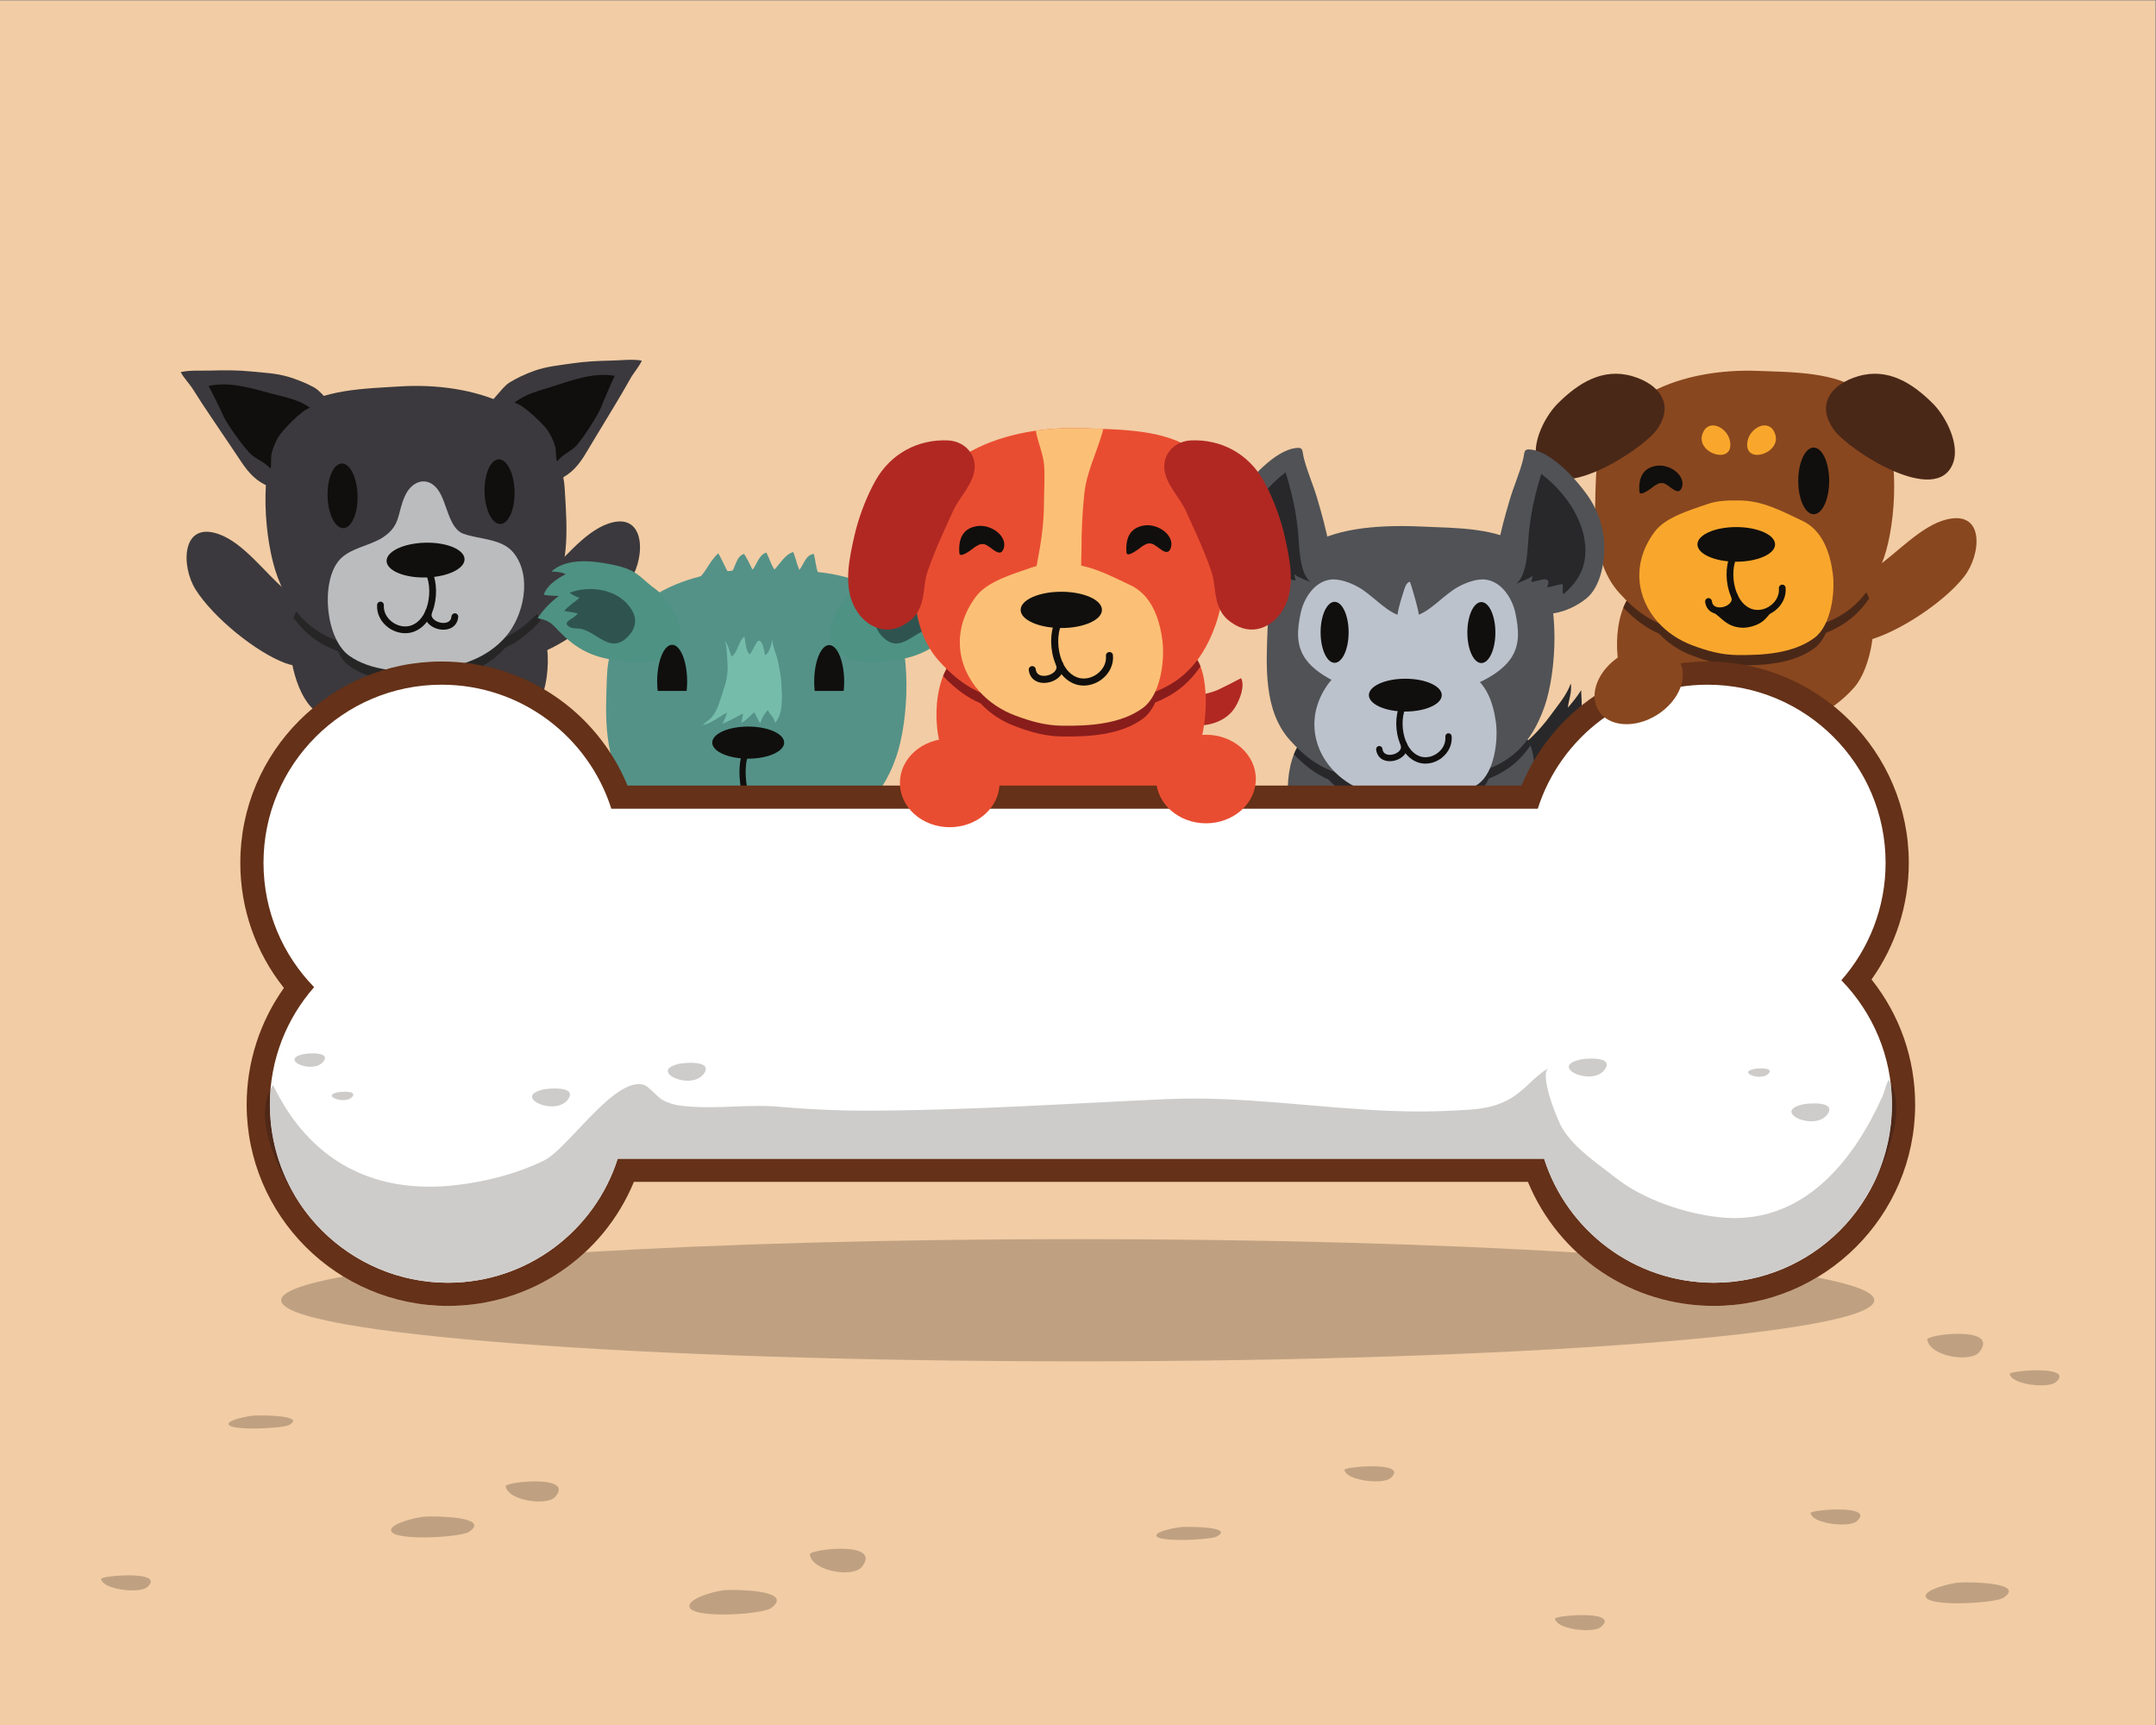 <?xml version="1.0" encoding="UTF-8" standalone="no"?>
<svg
   xmlns:dc="http://purl.org/dc/elements/1.1/"
   xmlns:cc="http://creativecommons.org/ns#"
   xmlns:rdf="http://www.w3.org/1999/02/22-rdf-syntax-ns#"
   xmlns:svg="http://www.w3.org/2000/svg"
   xmlns="http://www.w3.org/2000/svg"
   xmlns:sodipodi="http://sodipodi.sourceforge.net/DTD/sodipodi-0.dtd"
   xmlns:inkscape="http://www.inkscape.org/namespaces/inkscape"
   version="1.1"
   id="svg2"
   xml:space="preserve"
   width="1333.333"
   height="1066.667"
   viewBox="0 0 1333.333 1066.667"
   sodipodi:docname="cartoonDogsWithBone.eps"><rect x="0" y="0" width="1333.333" height="1066.667" fill="#808080" stroke="none"/><defs
     id="defs6" /><sodipodi:namedview
     pagecolor="#ffffff"
     bordercolor="#666666"
     borderopacity="1"
     objecttolerance="10"
     gridtolerance="10"
     guidetolerance="10"
     inkscape:pageopacity="0"
     inkscape:pageshadow="2"
     inkscape:window-width="640"
     inkscape:window-height="480"
     id="namedview4" /><g
     id="g10"
     inkscape:groupmode="layer"
     inkscape:label="ink_ext_XXXXXX"
     transform="matrix(1.333,0,0,-1.333,0,1066.667)"><g
       id="g12"
       transform="scale(0.1)"><path
         d="M 0,0 H 10000 V 8000 H 0 Z"
         style="fill:#f2cca4;fill-opacity:1;fill-rule:nonzero;stroke:none"
         id="path14" /><path
         d="m 5000,1687.03 c -2041.02,0 -3695.58,126.91 -3695.58,283.44 0,38.99 102.72,76.16 288.43,109.97 141.55,-86.49 307.79,-136.36 485.48,-136.36 242.91,0 467.85,92.44 636.32,249.16 628.89,38.01 1422.55,60.69 2285.35,60.69 877.24,0 1683.17,-23.45 2316.94,-62.62 168.25,-155.55 392.35,-247.23 634.25,-247.23 174.79,0 338.49,48.25 478.53,132.16 171.48,-32.69 265.86,-68.38 265.86,-105.77 0,-156.53 -1654.57,-283.44 -3695.58,-283.44"
         style="fill:#bfa182;fill-opacity:1;fill-rule:nonzero;stroke:none"
         id="path16" /><path
         d="m 1324.1,4925.72 c 101.24,-37.48 195.7,5.33 181.55,108.76 -12.48,91.4 -107.51,168.56 -179.8,228.63 -95.99,79.79 -195.42,221.89 -313.66,262.13 -170.764,58.06 -172.803,-149.8 -104.94,-257.71 81.074,-128.96 279.42,-290.95 416.85,-341.81"
         style="fill:#3b393d;fill-opacity:1;fill-rule:nonzero;stroke:none"
         id="path18" /><path
         d="m 8664.74,5031.2 c -104.12,-26.81 -193.32,25.25 -168.78,126.21 21.68,89.26 123.64,156.01 201.36,208.17 103.25,69.23 216.17,199.87 337.39,227.68 175.07,40.14 155.91,-165.96 77.71,-265.95 -93.45,-119.46 -306.4,-259.74 -447.68,-296.11"
         style="fill:#89471f;fill-opacity:1;fill-rule:nonzero;stroke:none"
         id="path20" /><path
         d="m 8496,5365.16 c -158.45,89.19 -328.27,76.51 -503.2,79.44 -165.54,2.76 -338.91,-77.73 -432.68,-207.67 -84.03,-116.39 -78.35,-379.98 25.1,-488.05 130.75,-136.61 411.9,-123.11 592.91,-124.37 167.03,-1.14 318.18,68.48 423.96,188.22 79.55,90.02 120.68,322.43 60.07,434.6 -31.33,57.96 -105.37,83.59 -166.16,117.83"
         style="fill:#89471f;fill-opacity:1;fill-rule:nonzero;stroke:none"
         id="path22" /><path
         d="m 8671.85,5226.17 c -2.89,7.43 -6.09,14.54 -9.69,21.16 -31.33,57.96 -105.37,83.59 -166.16,117.83 -158.45,89.19 -328.27,76.51 -503.2,79.44 -165.54,2.76 -338.91,-77.73 -432.68,-207.67 -11.21,-15.53 -20.74,-33.68 -28.73,-53.7 55.9,-58.41 109.23,-96.21 165.62,-120.68 40.75,-43.62 93.43,-79.13 155.04,-102.12 69.2,-25.81 133.05,-43.97 207.8,-44.85 118.31,-1.43 258.49,6.46 357.44,79.28 22.92,16.87 40.68,42.19 54.19,71.67 78.37,30.42 146.61,79.77 200.37,159.64"
         style="fill:#4a2818;fill-opacity:1;fill-rule:nonzero;stroke:none"
         id="path24" /><path
         d="m 8712.28,6102.78 c 107.88,-183.59 84.51,-525.95 27.82,-688.71 -8.85,-25.39 -19.05,-50.27 -30.71,-74.42 -130.67,-270.89 -385.56,-274.5 -666.88,-274.13 -236.74,0.29 -370.71,7.54 -530.79,186.77 -127.12,142.29 -113.88,354.93 -107.52,533.79 13.72,385.85 421.67,508.21 750.07,495.43 156.73,-6.11 363.07,-3.36 489.73,-99.48 27.04,-20.51 49.61,-47.51 68.28,-79.25"
         style="fill:#89471f;fill-opacity:1;fill-rule:nonzero;stroke:none"
         id="path26" /><path
         d="m 7693.14,5114.38 c 41.23,-45.47 95.4,-82.45 158.91,-106.15 69.2,-25.82 133.05,-43.94 207.8,-44.84 118.31,-1.43 258.49,6.47 357.44,79.29 77.94,57.36 97.66,211.29 85.59,300.51 -13.25,98.09 -48.57,199.52 -142.62,243.65 -95.27,44.69 -182.42,92.74 -290.53,93.61 -53.4,0.43 -100.35,0.09 -150.57,-17.54 -75.6,-26.55 -190.97,-59.42 -241.31,-126.08 -109.76,-145.44 -86.65,-310 15.29,-422.45"
         style="fill:#f9a72c;fill-opacity:1;fill-rule:nonzero;stroke:none"
         id="path28" /><path
         d="m 8235.27,5476.62 c 0,-44.38 -80.67,-80.36 -180.16,-80.36 -99.47,0 -180.11,35.98 -180.11,80.36 0,44.39 80.64,80.37 180.11,80.37 99.49,0 180.16,-35.98 180.16,-80.37"
         style="fill:#100f0d;fill-opacity:1;fill-rule:nonzero;stroke:none"
         id="path30" /><path
         d="m 8154.33,5141.32 c -14.04,0 -27.88,2.43 -40.92,7.44 -37.04,14.17 -66.31,45.41 -84.55,90.26 -24.16,59.3 -24.89,135.75 -1.8,185.94 3.6,7.85 12.89,11.29 20.76,7.67 7.82,-3.6 11.27,-12.88 7.67,-20.74 -19.45,-42.26 -18.49,-110 2.32,-161.08 10.4,-25.54 30.44,-58.94 66.79,-72.88 28.61,-10.96 63.34,-4.9 90.6,15.79 26.4,19.99 40.48,49.61 37.74,79.15 -0.78,8.61 5.52,16.23 14.11,17.03 8.72,0.82 16.23,-5.51 17.03,-14.12 3.75,-40.4 -14.92,-80.42 -49.98,-107 -23.74,-18 -52.09,-27.46 -79.77,-27.46"
         style="fill:#100f0d;fill-opacity:1;fill-rule:nonzero;stroke:none"
         id="path32" /><path
         d="m 7978.33,5153.08 c -8.99,0 -17.77,1.31 -25.85,4.06 -23.67,8.09 -38.46,26.9 -41.62,52.94 -1.05,8.57 5.07,16.36 13.63,17.4 8.5,1.02 16.39,-5.06 17.42,-13.64 1.69,-14.06 8.46,-22.93 20.68,-27.1 19.15,-6.54 46.96,0.54 62.03,15.75 8.83,8.95 11.42,18.81 7.7,29.36 -2.89,8.14 1.37,17.06 9.53,19.94 8.12,2.88 17.05,-1.38 19.94,-9.52 7.71,-21.84 2.27,-44.35 -14.94,-61.76 -17.23,-17.39 -43.68,-27.43 -68.52,-27.43"
         style="fill:#100f0d;fill-opacity:1;fill-rule:nonzero;stroke:none"
         id="path34" /><path
         d="m 8043.29,5212 c 1.74,0.06 -16.55,-22.4 -18.78,-24.08 -9.01,-6.88 -21.95,-13.55 -33.19,-15.59 -19.61,-3.55 -41.15,6.34 -60.56,10.09 14.92,-20.32 37.74,-34.49 56.31,-51.35 27.6,-25.02 55.78,-38.76 92.64,-40.85 28.21,-1.61 63.2,7.93 87.29,22.24 27.73,16.47 40.3,42.05 63.39,62.72 -30.22,-14.76 -77.9,-4.09 -110.93,-2.11 -17.58,1.05 -24.9,2.2 -39.19,12.75 -11.35,8.41 -22.3,26.64 -36.98,26.18"
         style="fill:#100f0d;fill-opacity:1;fill-rule:nonzero;stroke:none"
         id="path36" /><path
         d="m 8235.18,5989.61 c 32.95,-92.53 -149.83,-147.9 -127.47,-33.08 12.47,64.1 101.06,107.11 127.47,33.08"
         style="fill:#f9a72c;fill-opacity:1;fill-rule:nonzero;stroke:none"
         id="path38" /><path
         d="m 7898.44,5989.61 c -32.94,-92.53 149.81,-147.9 127.47,-33.08 -12.46,64.1 -101.06,107.11 -127.47,33.08"
         style="fill:#f9a72c;fill-opacity:1;fill-rule:nonzero;stroke:none"
         id="path40" /><path
         d="m 9069.19,5893.35 c -0.91,-13.32 -3.39,-26.11 -7.71,-38.11 -75.6,-209.65 -488.24,61.11 -554.19,154.03 -83.53,117.69 -10.89,211.59 114.8,247.93 137.62,39.77 251.78,-33.32 345.92,-127.84 51.78,-51.98 106.81,-153.55 101.18,-236.01"
         style="fill:#4a2818;fill-opacity:1;fill-rule:nonzero;stroke:none"
         id="path42" /><path
         d="m 7125.11,5893.35 c 0.89,-13.32 3.36,-26.11 7.67,-38.11 75.62,-209.65 488.26,61.11 554.2,154.03 83.55,117.69 10.91,211.59 -114.81,247.93 -137.59,39.77 -251.74,-33.32 -345.91,-127.84 -51.74,-51.98 -106.8,-153.55 -101.15,-236.01"
         style="fill:#4a2818;fill-opacity:1;fill-rule:nonzero;stroke:none"
         id="path44" /><path
         d="m 7609.08,5774.88 c -4.39,-18.1 -4.55,-37.32 -3.22,-54.26 2.17,-27.72 68.52,26.94 68.29,26.81 14.66,7.76 20.75,15.83 40.98,13.33 27.69,-3.46 71.67,-68.61 88.17,-18.77 17.7,53.43 -56.26,111.92 -124.67,98.26 -43.31,-8.64 -62.27,-35.5 -69.55,-65.37"
         style="fill:#100f0d;fill-opacity:1;fill-rule:nonzero;stroke:none"
         id="path46" /><path
         d="m 8342.71,5771.15 c 0,-85.42 32.11,-154.67 71.78,-154.67 39.64,0 71.78,69.25 71.78,154.67 0,85.44 -32.14,154.7 -71.78,154.7 -39.67,0 -71.78,-69.26 -71.78,-154.7"
         style="fill:#100f0d;fill-opacity:1;fill-rule:nonzero;stroke:none"
         id="path48" /><path
         d="m 7102.01,4288.76 c -91.81,-27.79 -226.1,-6.96 -249.56,92.07 -18.43,77.8 83.98,96.11 131.04,118.5 44.45,21.19 90.34,51.47 125.5,86.26 30.29,29.99 58.69,62.27 83.29,96.32 33.35,46.21 77.77,96.61 94.99,149.91 6.91,-38.82 -9.98,-77.33 -13.33,-112.53 22.52,25.9 42.36,50.37 61.61,80.99 3.14,-71.41 8.04,-138.58 -3.7,-207.67 9.91,15.77 20.01,32.13 31.09,46.7 -27.83,-134.88 -97.75,-246.17 -208.63,-325.85 -14.38,-10.32 -32.33,-18.66 -52.3,-24.7"
         style="fill:#28282a;fill-opacity:1;fill-rule:nonzero;stroke:none"
         id="path50" /><path
         d="m 6307.41,4219.89 c 18.34,125.2 -17.43,374.68 -205.18,270.34 -172.77,-95.98 -164.97,-338.2 -141.26,-504.02 14.54,-101.94 78.97,-230.48 195.63,-142.98 126.1,94.53 130.14,235.4 150.81,376.66"
         style="fill:#28282a;fill-opacity:1;fill-rule:nonzero;stroke:none"
         id="path52" /><path
         d="m 6758.81,4219.89 c -18.33,125.2 17.43,374.68 205.21,270.34 172.76,-95.98 164.96,-338.2 141.27,-504.02 -14.61,-101.94 -79,-230.48 -195.66,-142.98 -126.09,94.53 -130.14,235.4 -150.82,376.66"
         style="fill:#28282a;fill-opacity:1;fill-rule:nonzero;stroke:none"
         id="path54" /><path
         d="m 6930.94,4677.58 c -152.42,85.85 -315.77,73.6 -484.08,76.42 -159.26,2.66 -326.02,-74.74 -416.24,-199.78 -80.82,-111.98 -75.37,-365.54 24.14,-469.49 125.77,-131.41 396.26,-118.44 570.37,-119.63 160.71,-1.13 306.11,65.88 407.87,181.06 76.53,86.59 116.08,310.17 57.77,418.1 -30.13,55.72 -101.35,80.38 -159.83,113.32"
         style="fill:#505256;fill-opacity:1;fill-rule:nonzero;stroke:none"
         id="path56" /><path
         d="m 6325.07,4361.26 c -42.45,94.34 -135.16,130.04 -196.27,50.88 -53.99,-69.94 -42.84,-186.64 -35.27,-276.36 10.04,-119.13 -20.18,-282.53 31.79,-390.27 75.1,-155.61 218.38,-17.32 246.47,101.52 33.55,142 10.88,386.25 -46.72,514.23"
         style="fill:#505256;fill-opacity:1;fill-rule:nonzero;stroke:none"
         id="path58" /><path
         d="m 6795.99,4361.26 c 42.43,94.34 135.11,130.04 196.23,50.88 54.03,-69.94 42.85,-186.64 35.29,-276.36 -10.03,-119.13 20.19,-282.53 -31.79,-390.27 -75.1,-155.61 -218.39,-17.32 -246.45,101.52 -33.58,142 -10.9,386.25 46.72,514.23"
         style="fill:#505256;fill-opacity:1;fill-rule:nonzero;stroke:none"
         id="path60" /><path
         d="m 7100.1,4543.87 c -2.78,7.16 -5.86,13.98 -9.33,20.39 -30.13,55.72 -101.35,80.38 -159.83,113.32 -152.42,85.85 -315.77,73.6 -484.08,76.42 -159.26,2.66 -326.02,-74.74 -416.24,-199.78 -10.78,-14.92 -19.96,-32.39 -27.64,-51.63 53.78,-56.19 105.07,-92.58 159.33,-116.11 39.19,-41.97 89.89,-76.12 149.15,-98.24 66.56,-24.84 127.99,-42.29 199.9,-43.14 113.82,-1.38 248.66,6.19 343.85,76.25 22.05,16.24 39.12,40.61 52.14,68.93 75.4,29.29 141.02,76.76 192.75,153.59"
         style="fill:#28282a;fill-opacity:1;fill-rule:nonzero;stroke:none"
         id="path62" /><path
         d="m 7138.98,5387.18 c 103.78,-176.61 81.3,-505.96 26.76,-662.56 -8.5,-24.4 -18.28,-48.33 -29.51,-71.58 -125.72,-260.59 -370.92,-264.04 -641.55,-263.7 -227.73,0.28 -356.64,7.26 -510.62,179.64 -122.3,136.94 -109.54,341.46 -103.44,513.53 13.22,371.19 242.09,499.25 721.57,476.62 150.72,-7.11 349.29,-3.23 471.13,-95.72 25.99,-19.71 47.72,-45.68 65.66,-76.23"
         style="fill:#505256;fill-opacity:1;fill-rule:nonzero;stroke:none"
         id="path64" /><path
         d="m 7428.6,5346.29 c -12.91,-48.81 -35.12,-93.41 -69.16,-120.66 -86.6,-69.22 -205.58,-96.39 -306.63,-48.58 -48.57,22.98 -112.71,43.47 -134.21,97.77 -21.8,55.07 19.73,128.48 29.45,183.91 13.32,76.06 34.26,150.5 56.08,224.55 18.19,61.76 45.26,122.6 61.23,184.11 9.62,37.01 0.11,54.21 39.92,48.84 94.89,-12.82 207.42,-138 259.52,-211.68 39.26,-55.57 64.97,-120.48 74.53,-188.49 6.72,-47.93 4.56,-111.82 -10.73,-169.77"
         style="fill:#505256;fill-opacity:1;fill-rule:nonzero;stroke:none"
         id="path66" /><path
         d="m 7103.3,5608.61 c 10.72,65.59 26.32,127.71 47.26,194.87 102.47,-77.22 193.97,-201.17 203.89,-331.68 7.43,-97.62 -30.78,-167.21 -102.24,-227.01 -4.82,16.28 0.41,31.62 -3.07,47.91 -23.92,-2.85 -47.22,-12.28 -71.98,-15.58 28.6,65.42 -44.47,25.38 -73.3,25.41 3.88,10.24 4.26,22.22 7.22,31.97 -4.59,-15.07 -67.91,-34.33 -80.04,-42.57 57.89,39.27 55.72,177.35 61.93,238.43 2.72,26.93 6.17,52.84 10.33,78.25"
         style="fill:#28282a;fill-opacity:1;fill-rule:nonzero;stroke:none"
         id="path68" /><path
         d="m 5686.34,5353.54 c 12.92,-48.8 35.11,-93.41 69.16,-120.65 86.6,-69.22 205.59,-96.4 306.63,-48.58 48.57,22.97 112.72,43.45 134.22,97.77 21.79,55.05 -19.74,128.47 -29.46,183.91 -13.31,76.05 -34.25,150.5 -56.06,224.55 -18.21,61.75 -45.28,122.59 -61.25,184.1 -9.61,37.02 -0.1,54.22 -39.91,48.84 -94.91,-12.82 -207.43,-138 -259.53,-211.68 -39.26,-55.55 -64.96,-120.48 -74.51,-188.48 -6.74,-47.93 -4.59,-111.82 10.71,-169.78"
         style="fill:#505256;fill-opacity:1;fill-rule:nonzero;stroke:none"
         id="path70" /><path
         d="m 6011.65,5615.85 c -10.75,65.59 -26.34,127.71 -47.26,194.87 -102.48,-77.19 -193.98,-201.15 -203.9,-331.68 -7.42,-97.59 30.78,-167.19 102.25,-226.99 4.8,16.28 -0.44,31.62 3.07,47.9 23.91,-2.83 47.22,-12.28 71.98,-15.58 -28.61,65.41 44.46,25.39 73.3,25.42 -3.88,10.23 -4.26,22.22 -7.22,31.96 4.59,-15.06 67.88,-34.33 80.04,-42.58 -57.89,39.26 -55.74,177.37 -61.93,238.45 -2.73,26.94 -6.18,52.85 -10.33,78.23"
         style="fill:#28282a;fill-opacity:1;fill-rule:nonzero;stroke:none"
         id="path72" /><path
         d="m 6180.11,4434.17 c 38.71,-43.11 89.56,-78.15 149.17,-100.59 64.95,-24.46 124.88,-41.64 195.05,-42.48 111.02,-1.35 242.57,6.11 335.45,75.11 73.15,54.36 91.66,200.21 80.33,284.76 -12.43,92.95 -45.59,189.04 -133.85,230.86 -89.41,42.34 -171.24,87.88 -272.69,88.71 -50.12,0.4 -94.17,0.1 -141.32,-16.61 -70.94,-25.18 -179.22,-56.31 -226.47,-119.49 -103.04,-137.8 -81.35,-293.75 14.33,-400.27"
         style="fill:#bcc2cc;fill-opacity:1;fill-rule:nonzero;stroke:none"
         id="path74" /><path
         d="m 7030.43,5158 c -12.61,60.61 -57.3,141.5 -133.61,154.71 -43.37,7.5 -98.15,-14.34 -134.1,-34.36 -60.38,-33.62 -121.18,-105.53 -181.42,-128.18 5.84,2.2 -33.57,138.59 -40.41,153.65 -17.78,-6.2 -22.38,-25.01 -27.94,-42.62 -11.63,-36.85 -23.96,-72.54 -29.5,-111.03 -60.25,22.65 -121.05,94.56 -181.43,128.18 -35.92,20.02 -90.71,41.86 -134.09,34.36 -76.29,-13.21 -121.01,-94.1 -133.61,-154.71 -15.5,-74.48 -24,-149.27 24.97,-216.13 64.67,-88.31 223.84,-148.12 335.43,-163.89 52.12,-7.34 94.44,-7.41 137.65,-1.12 43.22,-6.29 85.55,-6.22 137.67,1.12 111.59,15.77 270.74,75.58 335.43,163.89 48.97,66.86 40.45,141.65 24.96,216.13"
         style="fill:#bcc2cc;fill-opacity:1;fill-rule:nonzero;stroke:none"
         id="path76" /><path
         d="m 6937.66,5067.66 c 0,-78.11 -29.09,-141.45 -65.04,-141.45 -35.88,0 -64.97,63.34 -64.97,141.45 0,78.13 29.09,141.44 64.97,141.44 35.95,0 65.04,-63.31 65.04,-141.44"
         style="fill:#100f0d;fill-opacity:1;fill-rule:nonzero;stroke:none"
         id="path78" /><path
         d="m 6256.79,5068.74 c 0,-78.12 -29.12,-141.45 -65.05,-141.45 -35.88,0 -64.97,63.33 -64.97,141.45 0,78.13 29.09,141.46 64.97,141.46 35.93,0 65.05,-63.33 65.05,-141.46"
         style="fill:#100f0d;fill-opacity:1;fill-rule:nonzero;stroke:none"
         id="path80" /><path
         d="m 6688.94,4777.39 c 0,-42.03 -75.71,-76.14 -169.1,-76.14 -93.36,0 -169.03,34.11 -169.03,76.14 0,42.07 75.67,76.15 169.03,76.15 93.39,0 169.1,-34.08 169.1,-76.15"
         style="fill:#100f0d;fill-opacity:1;fill-rule:nonzero;stroke:none"
         id="path82" /><path
         d="m 6612.99,4459.7 c -13.2,0 -26.2,2.3 -38.41,7.02 -34.78,13.45 -62.23,43.03 -79.37,85.54 -22.67,56.18 -23.36,128.63 -1.67,176.19 3.38,7.42 12.1,10.7 19.47,7.26 7.34,-3.41 10.58,-12.2 7.2,-19.64 -18.26,-40.05 -17.36,-104.24 2.18,-152.62 9.75,-24.24 28.58,-55.86 62.68,-69.06 26.87,-10.41 59.44,-4.68 85.05,14.94 24.76,18.95 37.99,47 35.42,75.01 -0.75,8.15 5.17,15.37 13.25,16.14 8.14,0.76 15.21,-5.23 15.97,-13.39 3.52,-38.3 -14.01,-76.17 -46.92,-101.38 -22.27,-17.06 -48.88,-26.01 -74.85,-26.01"
         style="fill:#100f0d;fill-opacity:1;fill-rule:nonzero;stroke:none"
         id="path84" /><path
         d="m 6447.8,4470.83 c -8.45,0 -16.69,1.25 -24.26,3.87 -22.21,7.66 -36.11,25.45 -39.07,50.12 -0.97,8.12 4.75,15.52 12.8,16.51 7.95,0.95 15.37,-4.8 16.33,-12.94 1.61,-13.33 7.97,-21.72 19.4,-25.68 17.99,-6.17 44.09,0.53 58.24,14.96 8.27,8.44 10.72,17.79 7.22,27.78 -2.71,7.72 1.31,16.17 8.93,18.91 7.66,2.72 16.03,-1.33 18.74,-9.02 7.24,-20.71 2.12,-42.02 -14.04,-58.52 -16.14,-16.49 -40.98,-25.99 -64.29,-25.99"
         style="fill:#100f0d;fill-opacity:1;fill-rule:nonzero;stroke:none"
         id="path86" /><path
         d="m 1534.53,5280.86 c 156.84,93.53 327.65,85.05 503.22,92.35 166.11,6.93 342.19,-69.51 439.6,-197.65 87.25,-114.76 88.17,-379.52 -12.98,-490.62 -127.84,-140.41 -410.47,-133.91 -592.15,-139.7 -167.69,-5.35 -321.18,60.79 -430.36,178.35 -82.14,88.37 -129.25,320.68 -71.19,434.84 29.98,58.95 103.67,86.53 163.86,122.43"
         style="fill:#3b393d;fill-opacity:1;fill-rule:nonzero;stroke:none"
         id="path88" /><path
         d="m 2509.53,4974.53 c -101.34,-37.23 -195.7,5.83 -181.32,109.21 12.74,91.36 107.94,168.3 180.39,228.18 96.2,79.55 195.98,221.41 314.32,261.35 170.9,57.64 172.43,-150.23 104.3,-257.99 -81.41,-128.73 -280.14,-290.24 -417.69,-340.75"
         style="fill:#3b393d;fill-opacity:1;fill-rule:nonzero;stroke:none"
         id="path90" /><path
         d="m 1361.46,5136.9 c 2.71,7.54 5.75,14.76 9.21,21.53 29.98,58.95 103.67,86.53 163.86,122.43 156.84,93.53 327.65,85.05 503.22,92.35 166.11,6.93 342.19,-69.51 439.6,-197.65 11.63,-15.3 21.65,-33.29 30.18,-53.18 -54.66,-60.05 -107.24,-99.35 -163.27,-125.3 -39.81,-44.83 -91.83,-81.81 -153.08,-106.43 -68.84,-27.65 -132.48,-47.45 -207.52,-50.23 -118.74,-4.39 -259.66,0.01 -360.84,70.65 -23.43,16.35 -41.89,41.35 -56.2,70.58 -79.45,28.58 -149.17,76.42 -205.16,155.25"
         style="fill:#272626;fill-opacity:1;fill-rule:nonzero;stroke:none"
         id="path92" /><path
         d="m 1298.92,6016 c -103.71,-187.03 -71.68,-530.16 -10.69,-692.15 9.52,-25.26 20.36,-49.98 32.67,-73.94 138,-268.68 394,-265.92 676.43,-258.52 237.66,6.21 372,16.87 528.22,200.8 124.07,146.07 105.43,359.21 94.58,538.63 -23.45,387.03 -436.09,499.65 -765.45,478.6 -157.2,-10.04 -364.47,-12.46 -489.21,-112.15 -26.61,-21.26 -48.61,-48.92 -66.55,-81.27"
         style="fill:#3b393d;fill-opacity:1;fill-rule:nonzero;stroke:none"
         id="path94" /><path
         d="m 1519.76,5700.21 c 2.06,-82.77 34.88,-149.09 73.32,-148.13 38.39,0.95 67.86,68.83 65.8,151.6 -2.07,82.78 -34.89,149.1 -73.28,148.14 -38.43,-0.96 -67.9,-68.83 -65.84,-151.61"
         style="fill:#100f0d;fill-opacity:1;fill-rule:nonzero;stroke:none"
         id="path96" /><path
         d="m 2346.87,5049.21 c -40.28,-46.72 -93.72,-85.18 -156.89,-110.55 -68.83,-27.67 -132.48,-47.46 -207.51,-50.23 -118.74,-4.39 -259.66,0.01 -360.85,70.64 -111.34,77.72 -134.77,340.81 -49.2,442.74 49.36,58.79 144.17,67.23 205.88,108.56 83.97,56.29 63.4,113.43 102.11,194.57 32.35,67.81 103.13,89.85 150.94,25.78 42.75,-57.33 49.91,-180.46 118.64,-204.77 76.89,-27.13 178.76,-22.15 232.1,-87.72 88.49,-108.72 47.71,-292.83 -35.22,-389.02"
         style="fill:#bbbcbd;fill-opacity:1;fill-rule:nonzero;stroke:none"
         id="path98" /><path
         d="m 2248.09,5719.54 c 2.05,-82.78 34.88,-149.11 73.3,-148.15 38.4,0.96 67.86,68.84 65.79,151.62 -2.07,82.76 -34.87,149.09 -73.27,148.14 -38.42,-0.96 -67.9,-68.85 -65.82,-151.61"
         style="fill:#100f0d;fill-opacity:1;fill-rule:nonzero;stroke:none"
         id="path100" /><path
         d="m 1793.52,5399.31 c 1.11,-44.56 82.98,-78.67 182.87,-76.18 99.86,2.49 179.93,40.64 178.82,85.2 -1.12,44.56 -82.99,78.67 -182.85,76.17 -99.88,-2.48 -179.95,-40.64 -178.84,-85.19"
         style="fill:#100f0d;fill-opacity:1;fill-rule:nonzero;stroke:none"
         id="path102" /><path
         d="m 1883.14,5064.7 c 14.12,0.35 27.96,3.15 40.92,8.48 36.83,15.17 65.42,47.26 82.62,92.76 22.78,60.12 21.6,136.9 -2.84,186.71 -3.85,7.79 -13.24,11.01 -21.04,7.18 -7.77,-3.81 -10.99,-13.23 -7.17,-21 20.58,-41.95 21.31,-109.99 1.69,-161.78 -9.8,-25.92 -29.07,-59.95 -65.21,-74.84 -28.48,-11.75 -63.48,-6.53 -91.39,13.56 -26.97,19.42 -41.87,48.79 -39.86,78.53 0.58,8.66 -5.96,16.14 -14.6,16.74 -8.75,0.61 -16.16,-5.94 -16.73,-14.6 -2.76,-40.66 17,-80.36 52.85,-106.17 24.29,-17.49 52.99,-26.26 80.76,-25.57"
         style="fill:#100f0d;fill-opacity:1;fill-rule:nonzero;stroke:none"
         id="path104" /><path
         d="m 2059.57,5080.9 c 9.02,0.23 17.83,1.78 25.85,4.74 23.56,8.72 37.92,27.95 40.45,54.17 0.84,8.63 -5.49,16.31 -14.12,17.15 -8.54,0.8 -16.31,-5.5 -17.15,-14.13 -1.35,-14.17 -7.92,-23.24 -20.05,-27.74 -19.08,-7.03 -47.17,-0.64 -62.69,14.28 -9.09,8.74 -11.95,18.59 -8.46,29.26 2.69,8.25 -1.82,17.11 -10.07,19.79 -8.24,2.69 -17.11,-1.81 -19.79,-10.06 -7.21,-22.12 -1.18,-44.59 16.57,-61.63 17.7,-17.03 44.5,-26.45 69.46,-25.83"
         style="fill:#100f0d;fill-opacity:1;fill-rule:nonzero;stroke:none"
         id="path106" /><path
         d="m 1077.51,5922.04 c 14.43,-21.48 28.86,-42.97 43.2,-64.44 32.7,-48.95 70.56,-90.61 128.14,-112.53 50.51,-19.25 103.05,-6.98 145.95,23.94 48.48,34.95 66.2,85.3 103.24,128.42 30.6,35.58 68.58,49.38 81,99.43 13.97,56.41 -18.2,110.74 -57.66,149.16 -20.22,19.71 -40.77,45.74 -64.92,59.19 -34.08,18.99 -78.83,36.75 -116.44,48.14 -57.36,17.39 -116.77,19.71 -176.19,25.63 -61.25,6.11 -125.09,5.8 -186.725,3.99 -46.042,-1.35 -93.421,2.96 -138.531,-7.15 13.453,-26.91 40.996,-54.36 57.832,-81.47 26.696,-42.93 54.258,-84.26 82.547,-126.26 32.787,-48.65 65.767,-97.34 98.557,-146.05"
         style="fill:#3b393d;fill-opacity:1;fill-rule:nonzero;stroke:none"
         id="path108" /><path
         d="m 1438.85,6109.59 c -49.38,37.32 -109.86,48.65 -168.07,63.74 -97.63,25.32 -201.68,61.16 -303.491,38.15 1.899,0.42 62.551,-122.38 67.561,-135.33 13.92,-36.08 103.41,-161.48 135.04,-186.29 28.95,-22.72 58.95,-32.26 84.69,-61.76 6.11,21.16 0.69,45.77 5.4,68.47 5.43,26.42 17.3,53.5 30.82,77.24 16.34,28.67 114.01,132.24 148.05,135.78"
         style="fill:#100f0d;fill-opacity:1;fill-rule:nonzero;stroke:none"
         id="path110" /><path
         d="m 2756.77,5963.93 c -13.36,-22.17 -26.7,-44.35 -39.93,-66.51 -30.24,-50.52 -65.97,-94.02 -122.38,-118.79 -49.5,-21.73 -102.58,-12.1 -146.96,16.64 -50.15,32.5 -70.37,81.9 -109.51,123.1 -32.32,34.02 -70.95,45.91 -85.87,95.28 -16.77,55.64 12.67,111.52 50.17,151.86 19.22,20.69 38.42,47.72 61.88,62.35 33.08,20.66 76.89,40.63 113.89,53.88 56.41,20.24 115.63,25.51 174.7,34.39 60.88,9.15 124.63,12.02 186.29,13.3 46.04,0.94 93.15,7.61 138.69,-0.24 -12.06,-27.55 -38.21,-56.35 -53.69,-84.25 -24.5,-44.21 -49.98,-86.86 -76.13,-130.22 -30.33,-50.22 -60.83,-100.51 -91.15,-150.79"
         style="fill:#3b393d;fill-opacity:1;fill-rule:nonzero;stroke:none"
         id="path112" /><path
         d="m 2386.53,6133.23 c 47.43,39.74 107.27,54.06 164.66,72.05 96.24,30.14 198.39,71.13 301.22,53.23 -1.92,0.33 -56.36,-125.35 -60.71,-138.52 -12.12,-36.74 -95.24,-166.44 -125.59,-192.8 -27.79,-24.14 -57.28,-35.17 -81.52,-65.92 -7.15,20.83 -2.96,45.69 -8.77,68.13 -6.77,26.12 -19.97,52.57 -34.66,75.61 -17.75,27.82 -120.47,126.4 -154.63,128.22"
         style="fill:#100f0d;fill-opacity:1;fill-rule:nonzero;stroke:none"
         id="path114" /><path
         d="m 3912.2,4440.23 c -159.12,89.6 -329.67,76.84 -505.35,79.78 -166.24,2.77 -340.35,-78.03 -434.55,-208.56 -84.36,-116.9 -78.67,-381.62 25.21,-490.14 131.31,-137.21 413.69,-123.62 595.45,-124.9 167.77,-1.17 319.57,68.79 425.79,189.02 79.9,90.4 121.21,323.81 60.31,436.48 -31.44,58.2 -105.79,83.93 -166.86,118.32"
         style="fill:#549288;fill-opacity:1;fill-rule:nonzero;stroke:none"
         id="path116" /><path
         d="m 4088.55,4301.25 c -2.84,7.24 -5.98,14.17 -9.49,20.66 -31.44,58.2 -105.79,83.93 -166.86,118.32 -159.12,89.6 -329.67,76.84 -505.35,79.78 -166.24,2.77 -340.35,-78.03 -434.55,-208.56 -11.09,-15.39 -20.62,-33.4 -28.57,-53.22 97.37,-101.69 186.94,-141.08 298.54,-156.31 10.88,-11.77 21.75,-23.24 32.48,-33.99 33.67,-33.73 80.95,-67.61 122.03,-92.15 7.49,16.89 7.96,38.14 12.45,57.24 27.35,-16.75 56.99,-66.18 73.73,-91.6 4.65,25.84 7.84,52.95 14.49,78.66 6.66,-25.71 9.84,-52.82 14.5,-78.66 16.73,25.42 46.37,74.85 73.73,91.6 4.5,-19.1 4.96,-40.35 12.45,-57.24 41.08,24.54 88.36,58.42 122.03,92.15 12.38,12.41 24.96,25.77 37.51,39.53 133.6,21.29 248.94,72.29 330.88,193.79"
         style="fill:#2f544f;fill-opacity:1;fill-rule:nonzero;stroke:none"
         id="path118" /><path
         d="m 4129.4,5181.02 c -18.74,31.88 -41.42,59.01 -68.54,79.59 -127.21,96.54 -334.46,93.78 -491.86,99.92 -329.81,12.82 -739.5,-110.06 -753.27,-497.57 -6.38,-179.63 -19.7,-393.17 107.99,-536.09 105.29,-117.89 199.37,-161.68 318.55,-177.96 10.88,-11.77 21.75,-23.23 32.48,-33.98 33.67,-33.73 80.95,-67.61 122.03,-92.16 7.49,16.9 7.96,38.14 12.45,57.26 27.35,-16.76 56.99,-66.2 73.73,-91.62 4.65,25.84 7.84,52.96 14.49,78.67 6.66,-25.71 9.84,-52.83 14.5,-78.67 16.73,25.42 46.37,74.86 73.73,91.62 4.5,-19.12 4.96,-40.36 12.45,-57.26 41.08,24.55 88.36,58.43 122.03,92.16 12.38,12.4 24.96,25.77 37.51,39.51 155.75,24.82 286.72,89.94 368.86,260.18 11.71,24.26 21.93,49.24 30.82,74.73 56.93,163.46 80.38,507.3 -27.95,691.67"
         style="fill:#549288;fill-opacity:1;fill-rule:nonzero;stroke:none"
         id="path120" /><path
         d="m 3955.09,5303.42 c -52.04,17.81 -104.61,28.11 -159.69,39.85 -10.06,29.1 -12.55,59.46 -19.39,89.18 -38.2,-3.42 -47.13,-50.18 -67.82,-74.29 -11.71,26.45 -16.44,55.16 -27.96,83.22 -38.22,-11.37 -62.22,-55.47 -87.29,-81.62 -18.36,27.53 -23.34,52.9 -37.45,78.88 -34.7,-9.34 -44.31,-56.03 -64.36,-80.12 -10.47,23.84 -23.75,49.16 -38.71,74.07 -41.29,-10.88 -39.44,-74.91 -67.84,-94.88 -21.49,30.95 -32.64,65.46 -52.2,97.63 -50.1,-46.38 -57.35,-98.01 -112.97,-134.26 l 735.68,2.34"
         style="fill:#549288;fill-opacity:1;fill-rule:nonzero;stroke:none"
         id="path122" /><path
         d="m 4411.28,5071.52 c -70.04,-71.07 -137.07,-111.67 -240.96,-129.22 -81.05,-13.67 -203.96,-27.4 -273.93,28 -71.26,56.42 -45.45,147.67 -4.39,214.2 22.3,36.13 48.07,66.94 82.13,91.04 32.62,23.11 64.29,59.36 100.38,77.61 40.59,20.51 86.69,29.32 131.53,36.92 76.46,12.97 181.9,17.72 243.06,-39.97 -20.71,0.66 -48.18,-1.56 -66.17,-11.92 38.91,-19.96 89.14,-52.75 100.84,-95.33 -22.45,-4.05 -47.31,-4.92 -69.35,-5.35 39.6,-30.1 69.37,-61.04 98.48,-102.78 -40.89,-9.15 -56.27,-15.07 -85.33,-46.21 -5.45,-5.84 -10.87,-11.51 -16.29,-16.99"
         style="fill:#4e9283;fill-opacity:1;fill-rule:nonzero;stroke:none"
         id="path124" /><path
         d="m 4207.15,5262.87 c 52.38,12.13 109.41,7.92 157.32,-10.72 -12.34,-8.95 -29.6,-19.05 -46.17,-22.95 22.11,-20.84 50.67,-36.33 71.14,-61.69 -20.89,-3.02 -42.11,-6.33 -62.54,-10.88 14.43,-26.26 78.45,-38.19 37.49,-63.24 -14.23,-8.7 -41.34,-5.01 -57.48,-9.66 -23.25,-6.7 -43.77,-18.43 -64.25,-31.45 -50.53,-32.07 -92,-55.8 -142.67,-9.67 -35.75,32.59 -52.11,77.18 -28.61,121.56 28.33,53.52 79.35,85.61 135.77,98.7"
         style="fill:#2f544f;fill-opacity:1;fill-rule:nonzero;stroke:none"
         id="path126" /><path
         d="m 2595.69,5071.52 c 70.04,-71.07 137.07,-111.67 240.94,-129.22 81.07,-13.67 203.98,-27.4 273.95,28 71.26,56.42 45.45,147.67 4.38,214.2 -22.3,36.13 -48.07,66.94 -82.13,91.04 -32.61,23.11 -64.29,59.36 -100.39,77.61 -40.58,20.51 -86.67,29.32 -131.51,36.92 -76.47,12.97 -181.89,17.72 -243.05,-39.97 20.71,0.66 48.16,-1.56 66.15,-11.92 -38.89,-19.96 -89.14,-52.75 -100.83,-95.33 22.44,-4.05 47.31,-4.92 69.33,-5.35 -39.57,-30.1 -69.36,-61.04 -98.46,-102.78 40.9,-9.15 56.26,-15.07 85.34,-46.21 5.44,-5.84 10.86,-11.51 16.28,-16.99"
         style="fill:#4e9283;fill-opacity:1;fill-rule:nonzero;stroke:none"
         id="path128" /><path
         d="m 2799.8,5262.87 c -52.36,12.13 -109.41,7.92 -157.3,-10.72 12.34,-8.95 29.58,-19.05 46.17,-22.95 -22.11,-20.84 -50.69,-36.33 -71.14,-61.69 20.88,-3.02 42.1,-6.33 62.54,-10.88 -14.44,-26.26 -78.44,-38.19 -37.49,-63.24 14.23,-8.7 41.34,-5.01 57.48,-9.66 23.25,-6.7 43.77,-18.43 64.26,-31.45 50.52,-32.07 91.98,-55.8 142.66,-9.67 35.75,32.59 52.09,77.18 28.61,121.56 -28.34,53.52 -79.36,85.61 -135.79,98.7"
         style="fill:#2f544f;fill-opacity:1;fill-rule:nonzero;stroke:none"
         id="path130" /><path
         d="m 3916.5,4838.83 c 0,94.3 -31.15,170.75 -69.59,170.75 -38.41,0 -69.56,-76.45 -69.56,-170.75 0,-14.49 0.82,-28.48 2.21,-41.9 h 134.74 c 1.38,13.42 2.2,27.41 2.2,41.9"
         style="fill:#100f0d;fill-opacity:1;fill-rule:nonzero;stroke:none"
         id="path132" /><path
         d="m 3118.35,5010.89 c -38.42,0 -69.57,-76.44 -69.57,-170.76 0,-14.95 0.89,-29.38 2.35,-43.2 h 134.48 c 1.46,13.82 2.32,28.25 2.32,43.2 0,94.32 -31.15,170.76 -69.58,170.76"
         style="fill:#100f0d;fill-opacity:1;fill-rule:nonzero;stroke:none"
         id="path134" /><path
         d="m 3638.04,4557.15 c 0,-41.12 -74.71,-74.45 -166.86,-74.45 -92.15,0 -166.87,33.33 -166.87,74.45 0,41.1 74.72,74.45 166.87,74.45 92.15,0 166.86,-33.35 166.86,-74.45"
         style="fill:#100f0d;fill-opacity:1;fill-rule:nonzero;stroke:none"
         id="path136" /><path
         d="m 3678.27,4232.65 c -4.34,0 -10.74,1.25 -22.11,3.49 -35.06,6.85 -108.01,21.09 -159.42,12.53 -7.86,-1.31 -19.55,0.26 -30.87,15.08 -32.19,42.14 -49.16,183.66 -20.68,245.55 3.33,7.26 11.93,10.46 19.2,7.09 7.27,-3.34 10.44,-11.95 7.1,-19.21 -20.63,-44.82 -12.84,-146.39 8.01,-198.1 6.66,-16.52 11.94,-20.82 13.29,-21.71 56.56,9.15 132.39,-5.67 168.91,-12.81 5.99,-1.16 12.12,-2.38 14.99,-2.8 8.29,0.88 16.02,-5.88 16.04,-14.4 0,-4.33 -2,-8.53 -5.34,-11.28 -2.86,-2.33 -5.12,-3.43 -9.12,-3.43"
         style="fill:#100f0d;fill-opacity:1;fill-rule:nonzero;stroke:none"
         id="path138" /><path
         d="m 3319.81,4235.99 c -6.81,0 -12.86,4.82 -14.21,11.75 -1.5,7.86 3.64,15.45 11.48,16.96 24.19,4.65 48.4,6.35 69.73,7.83 27.31,1.93 58.23,4.07 64.06,12.94 2.51,3.82 0.25,11.85 -1.33,16.28 -2.66,7.55 1.27,15.83 8.83,18.49 7.53,2.68 15.81,-1.28 18.47,-8.82 5.98,-16.86 5.4,-30.94 -1.75,-41.83 -13.7,-20.88 -45.71,-23.11 -86.26,-25.95 -20.53,-1.43 -43.8,-3.05 -66.27,-7.38 -0.93,-0.18 -1.85,-0.27 -2.75,-0.27"
         style="fill:#100f0d;fill-opacity:1;fill-rule:nonzero;stroke:none"
         id="path140" /><path
         d="m 3475.3,4675.92 c -11.69,-10.94 -23.99,-21.51 -36.32,-26.74 3.97,13.53 7.16,29.84 8.54,43.38 -30.49,-15.48 -63.35,-35.07 -96.45,-48.42 9.75,16.58 16.8,33.73 21.98,52.62 -36.2,-18.85 -68.55,-48.23 -112.3,-58.26 5.72,8.67 29.55,23.1 40.72,35.8 28.58,32.47 39.35,81.95 53.42,121.88 13.54,38.36 23.48,82.14 20.44,123.02 -1.58,20.75 -2.41,99.16 -14.7,113.12 18.17,-20.63 22.49,-51.13 33.41,-75.68 27.08,14.07 30.69,70.92 59.67,92.29 5.36,-23.47 5.86,-68.61 24.33,-82.22 4.15,-3.05 31.92,61.86 40.33,63 22.05,2.95 27.32,-52.35 30.49,-66.82 20.95,6.36 30.19,56.54 36.38,77.43 -6.79,-22.91 17.35,-76.72 22.6,-100.37 8.01,-36.15 15.49,-72.71 17.37,-109.78 2.81,-53.97 10.68,-139.23 -29.97,-181.53 -1.12,23.92 -24.41,38.62 -32.8,59.39 -15.65,-16.2 -29.83,-39.24 -34.63,-60.65 -10.35,11.44 -18.87,34.7 -28.58,50.83 -7.54,-6.42 -15.6,-14.46 -23.93,-22.29"
         style="fill:#76bcab;fill-opacity:1;fill-rule:nonzero;stroke:none"
         id="path142" /><path
         d="m 5733.14,4726.01 c -2.2,-3.77 -4.41,-7.27 -6.55,-10.49 -36.49,-54.47 -106.44,-80.4 -170.83,-78.23 -63.43,2.13 -105.89,66.18 -47.32,112.09 41.25,32.31 95.4,30.87 142.42,52.79 35.63,16.63 72.85,36.05 106.96,54.01 17.97,-35.76 -3.77,-94.5 -24.68,-130.17"
         style="fill:#b12822;fill-opacity:1;fill-rule:nonzero;stroke:none"
         id="path144" /><path
         d="m 5385.35,5056.08 c -165.87,93.41 -343.68,80.13 -526.82,83.16 -173.34,2.92 -354.85,-81.33 -453.01,-217.42 -87.97,-121.86 -82.02,-397.82 26.28,-510.96 136.87,-143 431.01,-166.22 620.49,-167.52 174.9,-1.24 348.88,67.9 459.62,193.25 83.28,94.21 110.88,378.7 47.4,496.16 -32.8,60.64 -110.32,87.48 -173.96,123.33"
         style="fill:#e94d31;fill-opacity:1;fill-rule:nonzero;stroke:none"
         id="path146" /><path
         d="m 5569.45,4910.55 c -3.01,7.8 -6.38,15.23 -10.14,22.2 -32.8,60.64 -110.32,87.48 -173.96,123.33 -165.87,93.41 -343.68,80.13 -526.82,83.16 -173.34,2.92 -354.85,-81.33 -453.01,-217.42 -11.73,-16.22 -21.72,-35.25 -30.08,-56.2 58.52,-61.15 114.35,-100.75 173.39,-126.35 42.68,-45.68 97.84,-82.87 162.32,-106.92 72.46,-27.04 139.31,-46.01 217.58,-46.94 123.85,-1.51 270.6,6.74 374.21,82.98 23.98,17.65 42.59,44.19 56.74,75.02 82.07,31.86 153.48,83.53 209.77,167.14"
         style="fill:#891d1c;fill-opacity:1;fill-rule:nonzero;stroke:none"
         id="path148" /><path
         d="m 5611.77,5828.34 c 112.95,-192.21 88.49,-550.65 29.14,-721.05 -9.26,-26.56 -19.92,-52.61 -32.13,-77.92 -136.84,-283.59 -403.67,-287.36 -698.21,-286.99 -247.85,0.29 -388.13,7.9 -555.74,195.52 -133.08,149.02 -119.2,371.62 -112.55,558.9 14.38,403.94 441.48,532.05 785.28,518.68 164.1,-6.4 380.15,-3.51 512.76,-104.17 28.26,-21.46 51.92,-49.74 71.45,-82.97"
         style="fill:#e94d31;fill-opacity:1;fill-rule:nonzero;stroke:none"
         id="path150" /><path
         d="m 4544.79,4793.55 c 43.17,-47.64 99.88,-86.35 166.36,-111.14 72.46,-27.05 139.31,-46.01 217.58,-46.95 123.85,-1.5 270.6,6.76 374.21,82.99 81.62,60.05 102.24,221.23 89.6,314.65 -13.88,102.68 -50.86,208.87 -149.31,255.08 -99.73,46.8 -190.99,97.08 -304.18,98.03 -55.9,0.44 -105.05,0.08 -157.62,-18.38 -79.15,-27.81 -199.95,-62.22 -252.64,-132.03 -114.95,-152.25 -90.73,-324.55 16,-442.25"
         style="fill:#fbc076;fill-opacity:1;fill-rule:nonzero;stroke:none"
         id="path152" /><path
         d="m 5030.64,5712.75 c 10.84,100.96 55.94,185.27 83.47,281.98 1.66,5.84 3.16,11.72 4.45,17.6 -31.43,1.17 -62.05,2.02 -91,3.15 -72,2.81 -147.64,-0.7 -222.37,-11.55 10.38,-53.62 34.31,-108.61 38.44,-156.56 5.01,-58.03 -0.29,-118.82 -0.23,-177.11 0.09,-93.83 -13.47,-186.98 -31.31,-277.35 -15.81,-80.11 -30.51,-147.75 53.59,-190.72 56.58,-28.92 187.37,-40.36 187.24,52.51 -0.07,34.88 -24.02,55.97 -32.19,88.17 -7.83,30.83 -3.46,70.11 -3.46,103.51 0,89.87 3.89,178.17 13.37,266.37"
         style="fill:#fbc076;fill-opacity:1;fill-rule:nonzero;stroke:none"
         id="path154" /><path
         d="m 5112.36,5172.8 c 0,-46.46 -84.43,-84.14 -188.61,-84.14 -104.13,0 -188.55,37.68 -188.55,84.14 0,46.46 84.42,84.14 188.55,84.14 104.18,0 188.61,-37.68 188.61,-84.14"
         style="fill:#100f0d;fill-opacity:1;fill-rule:nonzero;stroke:none"
         id="path156" /><path
         d="m 5027.66,4821.75 c -14.72,0 -29.23,2.55 -42.87,7.76 -38.78,14.86 -69.41,47.55 -88.53,94.52 -25.27,62.08 -26.04,142.14 -1.87,194.67 3.79,8.21 13.51,11.83 21.73,8.04 8.2,-3.78 11.8,-13.5 8.02,-21.71 -20.35,-44.24 -19.35,-115.18 2.44,-168.64 10.9,-26.78 31.88,-61.73 69.92,-76.3 29.97,-11.51 66.31,-5.16 94.86,16.5 27.63,20.94 42.39,51.93 39.52,82.88 -0.83,9 5.77,16.98 14.77,17.83 9.12,0.85 16.99,-5.8 17.82,-14.78 3.95,-42.31 -15.61,-84.18 -52.33,-112.04 -24.86,-18.84 -54.52,-28.73 -83.48,-28.73"
         style="fill:#100f0d;fill-opacity:1;fill-rule:nonzero;stroke:none"
         id="path158" /><path
         d="m 4843.38,4834.04 c -9.42,0 -18.62,1.38 -27.08,4.28 -24.78,8.46 -40.25,28.13 -43.56,55.39 -1.09,8.98 5.31,17.14 14.26,18.24 8.9,1.06 17.16,-5.31 18.23,-14.29 1.79,-14.74 8.87,-24 21.65,-28.39 20.06,-6.81 49.17,0.58 64.97,16.53 9.21,9.33 11.94,19.67 8.06,30.7 -3.04,8.53 1.45,17.88 9.97,20.91 8.5,2.99 17.85,-1.47 20.88,-9.98 8.07,-22.88 2.37,-46.44 -15.64,-64.66 -18.04,-18.22 -45.73,-28.73 -71.74,-28.73"
         style="fill:#100f0d;fill-opacity:1;fill-rule:nonzero;stroke:none"
         id="path160" /><path
         d="m 5229.5,5495.31 c -4.58,-18.87 -4.74,-38.91 -3.36,-56.57 2.27,-28.9 71.44,28.09 71.19,27.95 15.3,8.09 21.64,16.5 42.72,13.9 28.88,-3.61 74.72,-71.53 91.92,-19.56 18.47,55.69 -58.65,116.67 -129.95,102.43 -45.16,-9.01 -64.92,-37.01 -72.52,-68.15"
         style="fill:#100f0d;fill-opacity:1;fill-rule:nonzero;stroke:none"
         id="path162" /><path
         d="m 4454.17,5492.39 c -4.59,-18.87 -4.76,-38.91 -3.37,-56.56 2.25,-28.9 71.44,28.08 71.19,27.95 15.29,8.08 21.65,16.5 42.71,13.89 28.88,-3.61 74.72,-71.53 91.94,-19.56 18.44,55.7 -58.66,116.66 -129.97,102.43 -45.16,-9.01 -64.93,-37.01 -72.5,-68.15"
         style="fill:#100f0d;fill-opacity:1;fill-rule:nonzero;stroke:none"
         id="path164" /><path
         d="m 4049.51,5749.96 c -37.3,-71.94 -68.51,-157.47 -85.89,-234.68 -22.63,-100.58 -49.48,-221.17 -4.2,-319.41 42.16,-91.5 139.77,-148.46 235.51,-91.64 25.45,15.07 47.64,33.46 61.63,57.62 39.12,67.49 23.05,120.34 48.27,193.16 36.99,106.81 80.1,194.53 116.26,275.34 29.33,65.55 97.83,128.03 100.9,203.03 2.95,71.89 -56.17,122.33 -122.67,125.52 -141.7,6.77 -268.09,-62.61 -337.51,-186.2 -4.16,-7.41 -8.27,-15 -12.3,-22.74"
         style="fill:#b12822;fill-opacity:1;fill-rule:nonzero;stroke:none"
         id="path166" /><path
         d="m 5873.97,5749.96 c 37.31,-71.94 68.49,-157.47 85.89,-234.68 22.63,-100.58 49.49,-221.17 4.2,-319.41 -42.17,-91.5 -139.76,-148.46 -235.51,-91.64 -25.43,15.07 -47.63,33.46 -61.62,57.62 -39.14,67.49 -23.07,120.34 -48.26,193.16 -36.99,106.81 -80.12,194.53 -116.29,275.34 -29.3,65.55 -97.82,128.03 -100.9,203.03 -2.93,71.89 56.19,122.33 122.69,125.52 141.69,6.77 268.09,-62.61 337.51,-186.2 4.16,-7.41 8.26,-15 12.29,-22.74"
         style="fill:#b12822;fill-opacity:1;fill-rule:nonzero;stroke:none"
         id="path168" /><path
         d="m 8682.74,3458.44 c 112.04,157.42 172.87,346.29 172.87,541.04 0,514.96 -418.95,933.93 -933.93,933.93 -381.66,0 -718.95,-228.18 -862.62,-575.47 H 2911.42 c -143.67,347.29 -480.95,575.47 -862.6,575.47 -514.97,0 -933.94,-418.97 -933.94,-933.93 0,-212.94 71.27,-415.78 202.38,-580.45 -112.04,-157.43 -172.87,-346.29 -172.87,-541.02 0,-514.96 418.96,-933.93 933.94,-933.93 381.68,0 718.96,228.19 862.61,575.47 h 4147.63 c 143.65,-347.28 480.94,-575.47 862.62,-575.47 514.97,0 933.93,418.97 933.93,933.93 0,212.94 -71.26,415.75 -202.38,580.43"
         style="fill:#653118;fill-opacity:1;fill-rule:nonzero;stroke:none"
         id="path170" /><path
         d="m 8542.73,3454.72 c 127.7,145.44 205.27,335.98 205.27,544.76 0,456.36 -369.96,826.32 -826.32,826.32 -368.91,0 -681.22,-241.78 -787.45,-575.47 H 2836.26 c -106.23,333.69 -418.55,575.47 -787.44,575.47 -456.37,0 -826.32,-369.96 -826.32,-826.32 0,-224.41 89.57,-427.8 234.77,-576.71 C 1329.58,3277.3 1252,3086.78 1252,2878.01 c 0,-456.37 369.96,-826.33 826.33,-826.33 368.9,0 681.23,241.8 787.43,575.49 h 4297.98 c 106.2,-333.69 418.54,-575.49 787.45,-575.49 456.36,0 826.32,369.96 826.32,826.33 0,224.41 -89.59,427.8 -234.78,576.71"
         style="fill:#ffffff;fill-opacity:1;fill-rule:nonzero;stroke:none"
         id="path172" /><path
         d="m 7951.18,2051.68 c -368.9,0 -681.24,241.8 -787.44,575.49 H 2865.76 c -106.2,-333.69 -418.53,-575.49 -787.43,-575.49 v 0 c 368.9,0 681.23,241.8 787.43,575.49 h 4297.98 c 106.2,-333.69 418.54,-575.49 787.45,-575.49 -0.01,0 -0.01,0 -0.01,0 m -5872.85,0 c -0.4,0 -0.77,0 -1.17,0 0.39,0 0.78,0 1.17,0 m -1.43,0 c -0.31,0 -0.59,0 -0.89,0 0.3,0 0.58,0 0.89,0 m 6485.64,270.39 c 0.05,0.06 0.08,0.08 0.13,0.14 -0.04,-0.04 -0.09,-0.1 -0.13,-0.14 m 0.42,0.46 c 5.71,6.28 11.3,12.63 16.82,19.1 -0.79,-0.93 -1.57,-1.85 -2.35,-2.75 -4.75,-5.52 -9.58,-10.98 -14.47,-16.35 m -7122.27,29.87 c -3.9,4.72 -7.75,9.49 -11.55,14.31 -1.77,2.24 -3.56,4.54 -5.37,6.88 5.53,-7.16 11.16,-14.22 16.92,-21.19 m -31.16,40.2 c -98.45,135 -238.51,400.06 -154.55,555.99 -1.97,-23.26 -2.98,-46.81 -2.98,-70.58 0,-181.39 58.44,-349.12 157.53,-485.41 m 7293.13,141.28 c 48.06,104.77 74.85,221.32 74.85,344.13 0,33.69 -2.02,66.93 -5.95,99.56 15.8,-28.79 23.88,-62.24 25.9,-98.59 5.88,-105.2 -38.94,-234.72 -94.8,-345.1"
         style="fill:#4f2818;fill-opacity:1;fill-rule:nonzero;stroke:none"
         id="path174" /><path
         d="m 2078.33,2051.68 v 0 c -0.39,0 -0.78,0 -1.17,0 -0.08,0 -0.18,0 -0.26,0 -0.31,0 -0.59,0 -0.89,0 -244.57,0.71 -479.82,112.47 -635.32,300.72 -5.76,6.97 -11.39,14.03 -16.92,21.19 -4.63,6 -9.38,12.34 -14.24,19.01 -99.09,136.29 -157.53,304.02 -157.53,485.41 0,23.77 1.01,47.32 2.98,70.58 3.63,6.74 7.68,13.28 12.17,19.59 149.91,-311.31 400.92,-471.07 724.9,-471.05 33.78,0 68.41,1.74 103.75,5.22 141.88,14.01 295.04,51.5 428.32,116.29 104.05,50.59 303.48,354.36 439.47,354.36 8.75,0 17.27,-1.27 25.45,-3.94 21.63,-7.06 62.5,-59.8 91.13,-73.19 46.45,-21.74 81.2,-24.4 130.73,-27.72 25.6,-1.71 51.03,-2.36 76.39,-2.36 38.83,0 77.47,1.52 116.1,3.04 38.63,1.52 77.26,3.03 116.11,3.03 32.06,0 64.27,-1.03 96.74,-3.95 132.75,-11.93 262.23,-18.07 396.89,-18.07 0.32,0 0.67,0 0.99,0 467.54,0.11 934.1,33.07 1400.98,53.62 40.78,1.79 81.5,2.59 122.19,2.59 175.92,0 351.13,-15.02 526.16,-30.04 175.04,-15.02 349.91,-30.04 525.2,-30.04 49.14,0 98.33,1.18 147.54,3.87 94.32,5.16 173.06,5.04 256.42,48.06 81.28,41.94 118.94,107.13 192.89,150.18 -48.14,-28.03 41.19,-244.03 61.51,-278.22 56.43,-94.96 163.22,-163.95 249.18,-231.81 128.86,-101.76 326.47,-167.06 485.04,-183.14 22.46,-2.27 44.38,-3.38 65.84,-3.38 340.7,0.02 557.58,278.42 685.24,562.41 12.7,28.24 15.3,54.51 29.8,78.96 3.42,-4.95 6.56,-10.06 9.45,-15.33 3.93,-32.63 5.95,-65.87 5.95,-99.56 0,-122.81 -26.79,-239.36 -74.85,-344.13 -40.16,-79.36 -86.03,-148.82 -122.88,-192.25 -5.52,-6.47 -11.11,-12.82 -16.82,-19.1 -0.1,-0.11 -0.19,-0.21 -0.29,-0.32 -0.05,-0.06 -0.08,-0.08 -0.13,-0.14 -155.66,-170.89 -379.73,-270.39 -611.36,-270.39 -368.9,0 -681.24,241.8 -787.44,575.49 H 2865.76 c -106.2,-333.69 -418.53,-575.49 -787.43,-575.49"
         style="fill:#cdccca;fill-opacity:1;fill-rule:nonzero;stroke:none"
         id="path176" /><path
         d="m 8403.22,2800.4 c -71.09,0 -143.1,53.57 -42.64,77.8 10.19,2.45 32.84,5.26 56.19,5.26 43.65,0 89.78,-9.78 61.76,-49.92 -16.84,-24.03 -46,-33.14 -75.31,-33.14"
         style="fill:#cdccca;fill-opacity:1;fill-rule:nonzero;stroke:none"
         id="path178" /><path
         d="m 2560.4,2869.71 c -71.1,0 -143.11,53.57 -42.65,77.79 10.19,2.45 32.85,5.26 56.21,5.26 43.65,0 89.76,-9.78 61.74,-49.93 -16.84,-24.01 -46,-33.12 -75.3,-33.12"
         style="fill:#cdccca;fill-opacity:1;fill-rule:nonzero;stroke:none"
         id="path180" /><path
         d="m 3190.54,2988.81 c -71.09,0 -143.11,53.57 -42.65,77.79 10.2,2.46 32.86,5.26 56.21,5.26 43.65,0 89.76,-9.78 61.74,-49.93 -16.84,-24.01 -45.99,-33.12 -75.3,-33.12"
         style="fill:#cdccca;fill-opacity:1;fill-rule:nonzero;stroke:none"
         id="path182" /><path
         d="m 7370.52,3008.32 c -71.09,0 -143.11,53.58 -42.64,77.8 10.19,2.46 32.84,5.26 56.19,5.26 43.64,0 89.77,-9.78 61.76,-49.93 -16.84,-24.01 -46,-33.13 -75.31,-33.13"
         style="fill:#cdccca;fill-opacity:1;fill-rule:nonzero;stroke:none"
         id="path184" /><path
         d="m 1440.23,3053.36 c -57.1,0 -114.94,40.17 -34.24,58.34 8.18,1.84 26.38,3.95 45.14,3.95 35.05,0 72.08,-7.34 49.58,-37.45 -13.52,-18.01 -36.95,-24.84 -60.48,-24.84"
         style="fill:#cdccca;fill-opacity:1;fill-rule:nonzero;stroke:none"
         id="path186" /><path
         d="m 1591.72,2898.7 c -40.3,0 -81.12,25.1 -24.17,36.46 5.78,1.15 18.63,2.47 31.89,2.47 24.73,0 50.85,-4.59 34.97,-23.4 -9.55,-11.26 -26.08,-15.53 -42.69,-15.53"
         style="fill:#cdccca;fill-opacity:1;fill-rule:nonzero;stroke:none"
         id="path188" /><path
         d="m 8162.77,3006.97 c -40.3,0 -81.11,25.11 -24.17,36.47 5.78,1.15 18.63,2.46 31.87,2.46 24.74,0 50.88,-4.58 35,-23.4 -9.55,-11.26 -26.08,-15.53 -42.7,-15.53"
         style="fill:#cdccca;fill-opacity:1;fill-rule:nonzero;stroke:none"
         id="path190" /><path
         d="m 5826.27,4388.2 c 0,-113.44 -103.51,-205.39 -231.16,-205.39 -127.66,0 -231.16,91.95 -231.16,205.39 0,113.45 103.5,205.4 231.16,205.4 127.65,0 231.16,-91.95 231.16,-205.4"
         style="fill:#e94d31;fill-opacity:1;fill-rule:nonzero;stroke:none"
         id="path192" /><path
         d="m 7788.45,4940.56 c 47.71,-75.18 3.17,-188.93 -99.49,-254.07 -102.63,-65.14 -224.52,-56.98 -272.22,18.21 -47.72,75.19 -3.18,188.94 99.46,254.07 102.64,65.13 224.54,56.98 272.25,-18.21"
         style="fill:#89471f;fill-opacity:1;fill-rule:nonzero;stroke:none"
         id="path194" /><path
         d="m 4637.29,4370.12 c 0,-113.44 -103.49,-205.4 -231.15,-205.4 -127.68,0 -231.16,91.96 -231.16,205.4 0,113.44 103.48,205.39 231.16,205.39 127.66,0 231.15,-91.95 231.15,-205.39"
         style="fill:#e94d31;fill-opacity:1;fill-rule:nonzero;stroke:none"
         id="path196" /><path
         d="m 1963.29,870.219 c -77.63,0 -146.92,8.722 -148.87,32.511 -2.69,32.532 116.54,60.231 151.79,63.399 7.74,0.703 22,1.199 39.79,1.199 87.17,0 259.45,-12.027 168.9,-71.859 -20.47,-13.539 -121.64,-25.25 -211.61,-25.25"
         style="fill:#bfa182;fill-opacity:1;fill-rule:nonzero;stroke:none"
         id="path198" /><path
         d="m 1175.95,1375.4 c -60.26,0 -114.06,5.46 -115.57,20.33 -2.08,20.34 90.46,37.64 117.83,39.63 6,0.44 17.05,0.75 30.85,0.75 67.65,0 201.44,-7.51 131.15,-44.93 -15.9,-8.45 -94.42,-15.78 -164.26,-15.78"
         style="fill:#bfa182;fill-opacity:1;fill-rule:nonzero;stroke:none"
         id="path200" /><path
         d="m 5480.4,858.379 c -60.27,0 -114.04,5.441 -115.57,20.32 -2.06,20.332 90.47,37.641 117.85,39.633 6,0.438 17.04,0.75 30.84,0.75 67.65,0 201.44,-7.512 131.16,-44.934 -15.9,-8.449 -94.45,-15.769 -164.28,-15.769"
         style="fill:#bfa182;fill-opacity:1;fill-rule:nonzero;stroke:none"
         id="path202" /><path
         d="m 2500.49,1036.85 c -65.96,0 -148.79,26.21 -154.46,70.89 -1.2,9.55 70.22,22.4 136.48,22.4 74.9,0 143.2,-16.42 92.6,-72.56 -12.74,-14.14 -41.57,-20.73 -74.62,-20.73"
         style="fill:#bfa182;fill-opacity:1;fill-rule:nonzero;stroke:none"
         id="path204" /><path
         d="m 3354.72,512.602 c -81.6,0 -154.44,10.238 -156.49,38.179 -2.83,38.207 122.52,70.719 159.59,74.449 8.12,0.821 23.1,1.411 41.79,1.411 91.61,0 272.82,-14.121 177.61,-84.379 -21.53,-15.903 -127.91,-29.66 -222.5,-29.66"
         style="fill:#bfa182;fill-opacity:1;fill-rule:nonzero;stroke:none"
         id="path206" /><path
         d="m 3919.52,708.27 c -69.34,0 -156.43,30.781 -162.39,83.242 -1.27,11.207 73.83,26.297 143.49,26.297 78.74,0 150.54,-19.27 97.34,-85.2 C 3984.57,716 3954.27,708.27 3919.52,708.27"
         style="fill:#bfa182;fill-opacity:1;fill-rule:nonzero;stroke:none"
         id="path208" /><path
         d="m 9103.89,1705.15 c -69.34,0 -156.43,30.78 -162.39,83.24 -1.27,11.21 73.82,26.29 143.48,26.29 78.74,0 150.55,-19.27 97.35,-85.2 -13.39,-16.6 -43.69,-24.33 -78.44,-24.33"
         style="fill:#bfa182;fill-opacity:1;fill-rule:nonzero;stroke:none"
         id="path210" /><path
         d="m 9082.66,564.59 c -77.63,0 -146.91,8.719 -148.87,32.519 -2.68,32.52 116.54,60.211 151.81,63.403 7.72,0.687 21.95,1.187 39.72,1.187 87.13,0 259.53,-12.019 168.97,-71.859 -20.47,-13.531 -121.66,-25.25 -211.63,-25.25"
         style="fill:#bfa182;fill-opacity:1;fill-rule:nonzero;stroke:none"
         id="path212" /><path
         d="m 8544.69,930.02 c -61.76,0 -139.31,19.66 -144.62,53.171 -1.13,7.161 65.74,16.801 127.78,16.801 70.13,0 134.08,-12.312 86.71,-54.422 -11.93,-10.609 -38.92,-15.55 -69.87,-15.55"
         style="fill:#bfa182;fill-opacity:1;fill-rule:nonzero;stroke:none"
         id="path214" /><path
         d="m 6381.91,1130.25 c -61.75,0 -139.3,19.66 -144.61,53.18 -1.13,7.16 65.74,16.79 127.78,16.79 70.13,0 134.1,-12.3 86.72,-54.42 -11.94,-10.61 -38.93,-15.55 -69.89,-15.55"
         style="fill:#bfa182;fill-opacity:1;fill-rule:nonzero;stroke:none"
         id="path216" /><path
         d="m 613.43,624.379 c -61.754,0 -139.297,19.66 -144.614,53.18 -1.132,7.16 65.735,16.793 127.774,16.793 70.137,0 134.098,-12.301 86.719,-54.422 -11.93,-10.61 -38.926,-15.551 -69.879,-15.551"
         style="fill:#bfa182;fill-opacity:1;fill-rule:nonzero;stroke:none"
         id="path218" /><path
         d="m 7358.65,439.91 c -61.75,0 -139.29,19.672 -144.61,53.192 -1.13,7.148 65.74,16.789 127.77,16.789 70.13,0 134.09,-12.309 86.72,-54.422 -11.93,-10.61 -38.93,-15.559 -69.88,-15.559"
         style="fill:#bfa182;fill-opacity:1;fill-rule:nonzero;stroke:none"
         id="path220" /><path
         d="m 9468.56,1575.44 c -61.75,0 -139.29,19.66 -144.6,53.18 -1.12,7.16 65.75,16.8 127.78,16.8 70.14,0 134.09,-12.31 86.71,-54.42 -11.94,-10.62 -38.94,-15.56 -69.89,-15.56"
         style="fill:#bfa182;fill-opacity:1;fill-rule:nonzero;stroke:none"
         id="path222" /></g></g></svg>
